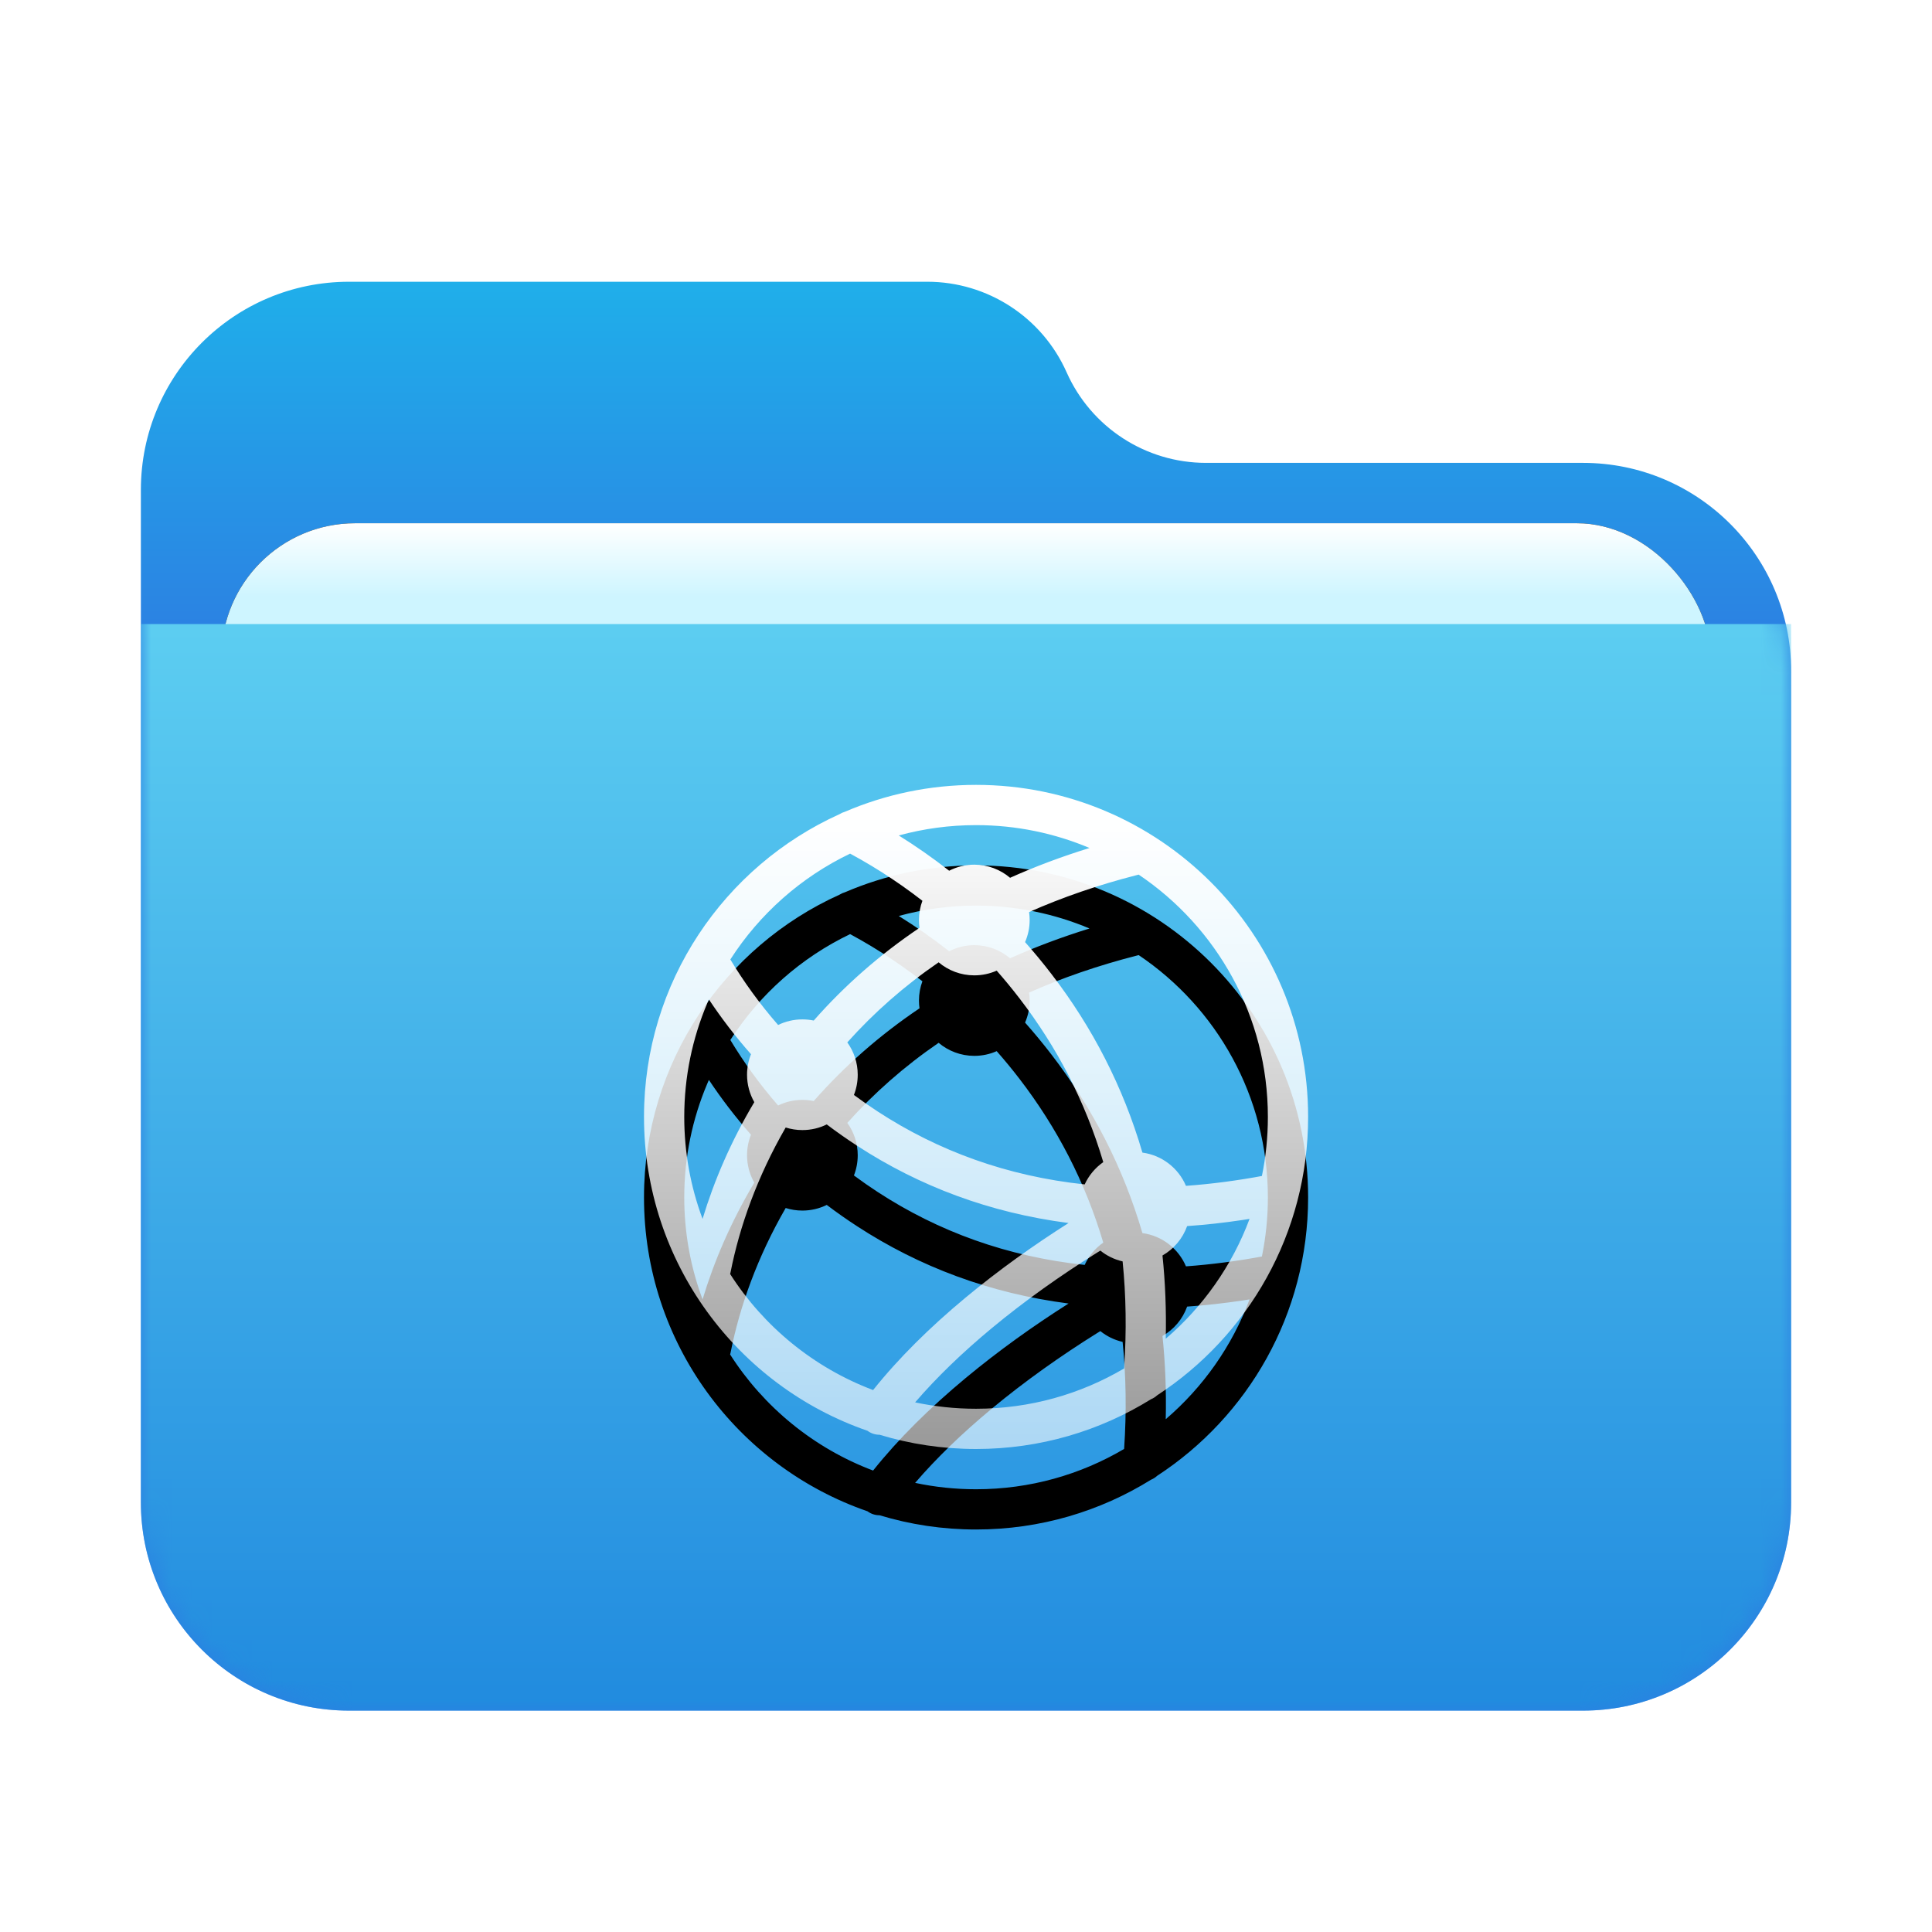 <?xml version="1.0" encoding="UTF-8"?>
<svg width="96px" height="96px" viewBox="0 0 96 96" version="1.1" xmlns="http://www.w3.org/2000/svg" xmlns:xlink="http://www.w3.org/1999/xlink">
    <title>places/96/network-server</title>
    <defs>
        <filter x="-8.5%" y="-7.0%" width="117.1%" height="119.7%" filterUnits="objectBoundingBox" id="filter-1">
            <feOffset dx="0" dy="2" in="SourceAlpha" result="shadowOffsetOuter1"></feOffset>
            <feGaussianBlur stdDeviation="2" in="shadowOffsetOuter1" result="shadowBlurOuter1"></feGaussianBlur>
            <feColorMatrix values="0 0 0 0 0   0 0 0 0 0   0 0 0 0 0  0 0 0 0.2 0" type="matrix" in="shadowBlurOuter1" result="shadowMatrixOuter1"></feColorMatrix>
            <feMerge>
                <feMergeNode in="shadowMatrixOuter1"></feMergeNode>
                <feMergeNode in="SourceGraphic"></feMergeNode>
            </feMerge>
        </filter>
        <linearGradient x1="50%" y1="0%" x2="50%" y2="26.353%" id="linearGradient-2">
            <stop stop-color="#1FB0EA" offset="0%"></stop>
            <stop stop-color="#2C7FE2" offset="100%"></stop>
        </linearGradient>
        <path d="M46,4.5 C47.216,7.236 49.93,9 52.924,9 L71.658,9 C77.37,9 82,13.63 82,19.342 L82,60.658 C82,66.37 77.37,71 71.658,71 L10.342,71 C4.63,71 -4.37094128e-14,66.37 -4.4408921e-14,60.658 L-4.26325641e-14,10.342 C-4.33320723e-14,4.63 4.63,-2.55960903e-14 10.342,-2.66453526e-14 L39.076,-3.37507799e-14 C42.07,-3.16411738e-14 44.784,1.764 46,4.5 Z" id="path-3"></path>
        <linearGradient x1="50%" y1="0%" x2="50%" y2="11.796%" id="linearGradient-5">
            <stop stop-color="#FFFFFF" offset="0%"></stop>
            <stop stop-color="#CEF5FF" offset="100%"></stop>
        </linearGradient>
        <rect id="path-6" x="4" y="12" width="74" height="31" rx="6.649"></rect>
        <filter x="-4.1%" y="-9.7%" width="108.1%" height="119.4%" filterUnits="objectBoundingBox" id="filter-7">
            <feOffset dx="0" dy="0" in="SourceAlpha" result="shadowOffsetOuter1"></feOffset>
            <feGaussianBlur stdDeviation="1" in="shadowOffsetOuter1" result="shadowBlurOuter1"></feGaussianBlur>
            <feColorMatrix values="0 0 0 0 0   0 0 0 0 0   0 0 0 0 0  0 0 0 0.2 0" type="matrix" in="shadowBlurOuter1"></feColorMatrix>
        </filter>
        <linearGradient x1="56.426%" y1="0%" x2="56.426%" y2="115.461%" id="linearGradient-8">
            <stop stop-color="#5CCDF1" offset="0%"></stop>
            <stop stop-color="#1881DC" offset="100%"></stop>
        </linearGradient>
        <linearGradient x1="52.084%" y1="4.908%" x2="52.084%" y2="100%" id="linearGradient-9">
            <stop stop-color="#FFFFFF" offset="0%"></stop>
            <stop stop-color="#FFFFFF" stop-opacity="0.6" offset="100%"></stop>
        </linearGradient>
        <path d="M48.5,39 C57.612,39 65,46.388 65,55.5 C65,61.295 62.012,66.392 57.493,69.336 C57.406,69.417 57.305,69.481 57.194,69.526 C54.669,71.094 51.69,72 48.5,72 C46.832,72 45.222,71.753 43.705,71.292 C43.496,71.294 43.285,71.229 43.105,71.095 C36.643,68.864 32,62.724 32,55.5 C32,48.805 35.989,43.041 41.719,40.454 C41.801,40.402 41.89,40.363 41.982,40.337 C43.982,39.477 46.185,39 48.5,39 Z M54.676,62.142 C54.617,62.178 54.558,62.215 54.498,62.252 C52.711,63.368 50.925,64.63 49.262,66.011 C47.821,67.208 46.545,68.436 45.472,69.683 C46.449,69.891 47.462,70 48.5,70 C51.185,70 53.7,69.27 55.857,67.997 C55.982,66.139 55.953,64.368 55.782,62.678 C55.371,62.584 54.994,62.398 54.676,62.142 Z M41.081,55.872 C40.716,56.052 40.305,56.153 39.87,56.153 C39.581,56.153 39.302,56.108 39.04,56.025 C37.624,58.477 36.75,60.947 36.301,63.216 C36.295,63.246 36.288,63.275 36.279,63.304 C37.95,65.918 40.439,67.96 43.384,69.071 C44.647,67.489 46.201,65.954 47.984,64.473 C49.616,63.118 51.353,61.877 53.097,60.771 C49.178,60.265 45.68,58.943 42.592,56.933 C42.068,56.592 41.564,56.238 41.081,55.872 Z M62.09,60.566 L61.769,60.617 C60.823,60.759 59.896,60.861 58.988,60.924 C58.766,61.545 58.327,62.062 57.763,62.385 C57.901,63.717 57.957,65.095 57.925,66.519 C59.776,64.934 61.223,62.891 62.09,60.566 Z M35.224,49.66 L35.14,49.856 C34.406,51.591 34,53.498 34,55.5 C34,57.282 34.322,58.989 34.91,60.566 C35.48,58.676 36.32,56.712 37.481,54.765 C37.252,54.363 37.12,53.898 37.12,53.403 C37.12,53.043 37.19,52.699 37.316,52.383 C36.531,51.494 35.835,50.58 35.224,49.66 Z M56.581,43.459 L56.481,43.484 C54.558,43.976 52.778,44.592 51.135,45.32 C51.153,45.449 51.163,45.581 51.163,45.715 C51.163,46.105 51.082,46.476 50.935,46.812 C51.385,47.319 51.824,47.849 52.25,48.404 C54.27,51.033 55.804,53.986 56.766,57.272 C57.743,57.403 58.558,58.047 58.93,58.924 C60.195,58.833 61.502,58.662 62.85,58.407 L62.703,58.434 C62.898,57.486 63,56.505 63,55.5 C63,50.484 60.452,46.063 56.581,43.459 Z M46.64,47.817 C44.93,48.99 43.421,50.322 42.102,51.796 C42.428,52.248 42.62,52.803 42.62,53.403 C42.62,53.757 42.553,54.096 42.431,54.408 C42.818,54.695 43.219,54.974 43.634,55.244 C46.625,57.19 50.035,58.441 53.897,58.853 C54.102,58.407 54.423,58.024 54.821,57.745 C53.927,54.729 52.515,52.025 50.661,49.612 C50.293,49.132 49.913,48.672 49.525,48.231 C49.185,48.381 48.809,48.465 48.413,48.465 C47.738,48.465 47.119,48.221 46.64,47.817 Z M42.242,42.416 C39.803,43.585 37.741,45.416 36.29,47.676 C36.949,48.77 37.738,49.868 38.664,50.931 C39.028,50.753 39.438,50.653 39.87,50.653 C40.064,50.653 40.252,50.673 40.434,50.71 C41.947,48.99 43.695,47.446 45.69,46.103 C45.672,45.976 45.663,45.847 45.663,45.715 C45.663,45.379 45.723,45.057 45.834,44.759 C44.499,43.723 43.132,42.867 41.793,42.18 Z M48.5,41 C47.17,41 45.882,41.179 44.659,41.514 C45.498,42.036 46.336,42.619 47.163,43.266 C47.538,43.074 47.963,42.965 48.413,42.965 C49.091,42.965 49.711,43.211 50.19,43.617 C51.433,43.06 52.748,42.566 54.137,42.136 C52.405,41.405 50.5,41 48.5,41 Z" id="path-10"></path>
        <filter x="-78.8%" y="-66.7%" width="257.6%" height="257.6%" filterUnits="objectBoundingBox" id="filter-11">
            <feOffset dx="0" dy="4" in="SourceAlpha" result="shadowOffsetOuter1"></feOffset>
            <feGaussianBlur stdDeviation="8" in="shadowOffsetOuter1" result="shadowBlurOuter1"></feGaussianBlur>
            <feColorMatrix values="0 0 0 0 0   0 0 0 0 0.427   0 0 0 0 0.969  0 0 0 0.5 0" type="matrix" in="shadowBlurOuter1"></feColorMatrix>
        </filter>
    </defs>
    <g id="places/96/network-server" stroke="none" stroke-width="1" fill="none" fill-rule="evenodd">
        <g id="places/folder/96px" transform="translate(7, 12)">
            <g id="Group-2" filter="url(#filter-1)" transform="translate(0, 0)">
                <mask id="mask-4" fill="white">
                    <use xlink:href="#path-3"></use>
                </mask>
                <use id="Mask" fill="url(#linearGradient-2)" xlink:href="#path-3"></use>
                <g id="Rectangle" mask="url(#mask-4)">
                    <use fill="black" fill-opacity="1" filter="url(#filter-7)" xlink:href="#path-6"></use>
                    <use fill="url(#linearGradient-5)" fill-rule="evenodd" xlink:href="#path-6"></use>
                </g>
                <g id="Group" mask="url(#mask-4)" fill="url(#linearGradient-8)">
                    <g transform="translate(0, 17.01)" id="Rectangle">
                        <path d="M0,0 L82,0 L82,43.647 C82,49.359 77.37,53.99 71.658,53.99 L10.342,53.99 C4.63,53.99 -1.07684864e-15,49.359 -1.77635684e-15,43.647 L0,0 L0,0 Z"></path>
                    </g>
                </g>
            </g>
        </g>
        <g id="形状结合">
            <use fill="black" fill-opacity="1" filter="url(#filter-11)" xlink:href="#path-10"></use>
            <use fill="url(#linearGradient-9)" fill-rule="evenodd" xlink:href="#path-10"></use>
        </g>
    </g>
</svg>